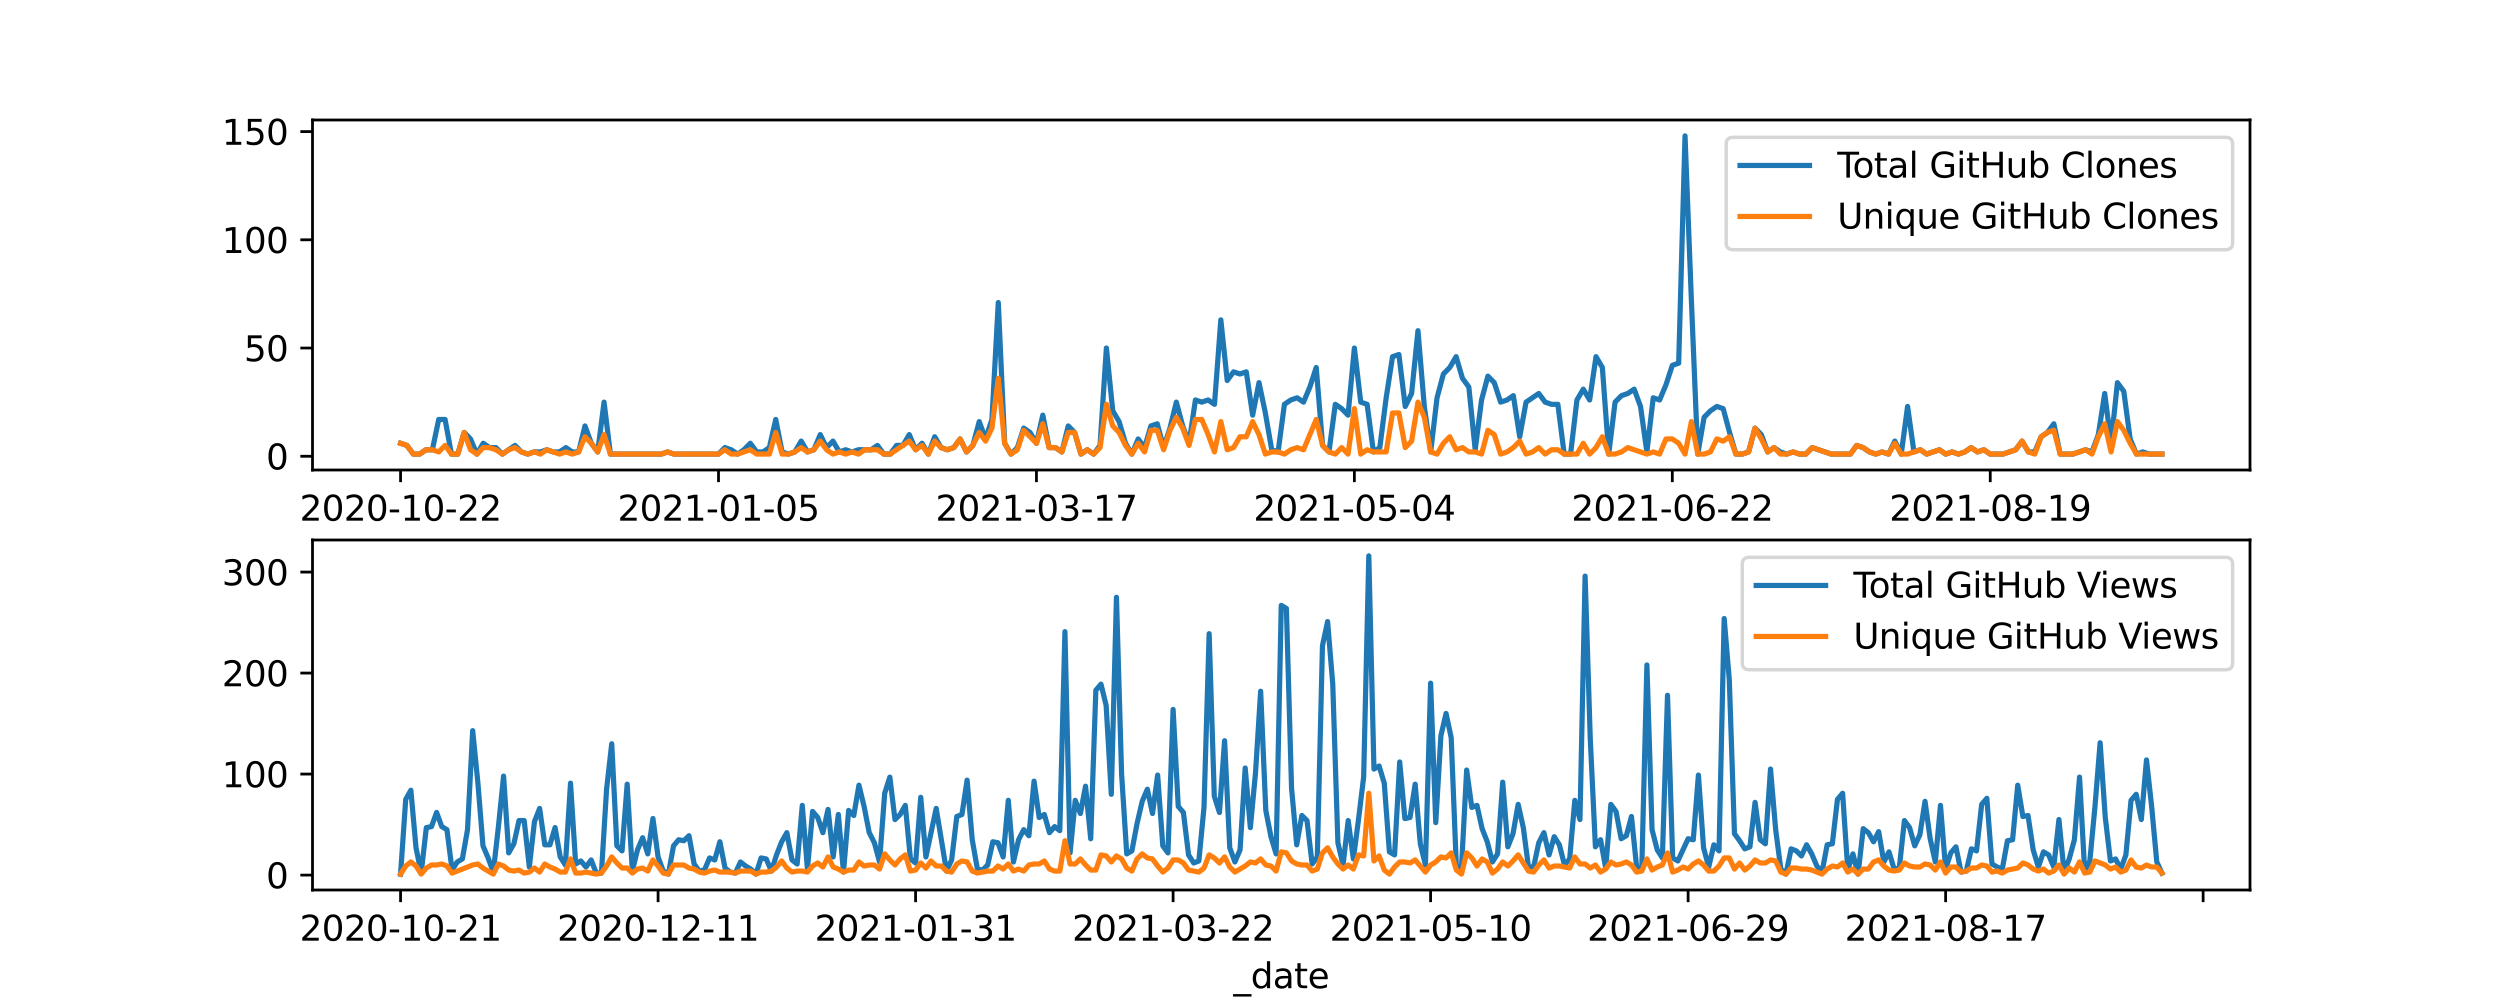 <?xml version="1.0" encoding="utf-8" standalone="no"?>
<!DOCTYPE svg PUBLIC "-//W3C//DTD SVG 1.1//EN"
  "http://www.w3.org/Graphics/SVG/1.1/DTD/svg11.dtd">
<svg height="288pt" version="1.1" viewBox="0 0 720 288" width="720pt" xmlns="http://www.w3.org/2000/svg" xmlns:xlink="http://www.w3.org/1999/xlink">
 <defs>
  <style type="text/css">*{stroke-linecap:butt;stroke-linejoin:round;}</style>
 </defs>
 <g id="figure_1">
  <g id="patch_1">
   <path d="M 0 288 
L 720 288 
L 720 0 
L 0 0 
z
" style="fill:#ffffff;"/>
  </g>
  <g id="axes_1">
   <g id="patch_2">
    <path d="M 90 135.36 
L 648 135.36 
L 648 34.56 
L 90 34.56 
z
" style="fill:#ffffff;"/>
   </g>
   <g id="matplotlib.axis_1">
    <g id="xtick_1">
     <g id="line2d_1">
      <defs>
       <path d="M 0 0 
L 0 3.5 
" id="m75fca259f1" style="stroke:#000000;stroke-width:0.8;"/>
      </defs>
      <g>
       <use style="stroke:#000000;stroke-width:0.8;" x="115.364" xlink:href="#m75fca259f1" y="135.36"/>
      </g>
     </g>
     <g id="text_1">
      <!-- 2020-10-22 -->
      <g transform="translate(86.306 149.958)scale(0.1 -0.1)">
       <defs>
        <path d="M 1228 531 
L 3431 531 
L 3431 0 
L 469 0 
L 469 531 
Q 828 903 1448 1529 
Q 2069 2156 2228 2338 
Q 2531 2678 2651 2914 
Q 2772 3150 2772 3378 
Q 2772 3750 2511 3984 
Q 2250 4219 1831 4219 
Q 1534 4219 1204 4116 
Q 875 4013 500 3803 
L 500 4441 
Q 881 4594 1212 4672 
Q 1544 4750 1819 4750 
Q 2544 4750 2975 4387 
Q 3406 4025 3406 3419 
Q 3406 3131 3298 2873 
Q 3191 2616 2906 2266 
Q 2828 2175 2409 1742 
Q 1991 1309 1228 531 
z
" id="DejaVuSans-32" transform="scale(0.016)"/>
        <path d="M 2034 4250 
Q 1547 4250 1301 3770 
Q 1056 3291 1056 2328 
Q 1056 1369 1301 889 
Q 1547 409 2034 409 
Q 2525 409 2770 889 
Q 3016 1369 3016 2328 
Q 3016 3291 2770 3770 
Q 2525 4250 2034 4250 
z
M 2034 4750 
Q 2819 4750 3233 4129 
Q 3647 3509 3647 2328 
Q 3647 1150 3233 529 
Q 2819 -91 2034 -91 
Q 1250 -91 836 529 
Q 422 1150 422 2328 
Q 422 3509 836 4129 
Q 1250 4750 2034 4750 
z
" id="DejaVuSans-30" transform="scale(0.016)"/>
        <path d="M 313 2009 
L 1997 2009 
L 1997 1497 
L 313 1497 
L 313 2009 
z
" id="DejaVuSans-2d" transform="scale(0.016)"/>
        <path d="M 794 531 
L 1825 531 
L 1825 4091 
L 703 3866 
L 703 4441 
L 1819 4666 
L 2450 4666 
L 2450 531 
L 3481 531 
L 3481 0 
L 794 0 
L 794 531 
z
" id="DejaVuSans-31" transform="scale(0.016)"/>
       </defs>
       <use xlink:href="#DejaVuSans-32"/>
       <use x="63.623" xlink:href="#DejaVuSans-30"/>
       <use x="127.246" xlink:href="#DejaVuSans-32"/>
       <use x="190.869" xlink:href="#DejaVuSans-30"/>
       <use x="254.492" xlink:href="#DejaVuSans-2d"/>
       <use x="290.576" xlink:href="#DejaVuSans-31"/>
       <use x="354.199" xlink:href="#DejaVuSans-30"/>
       <use x="417.822" xlink:href="#DejaVuSans-2d"/>
       <use x="453.906" xlink:href="#DejaVuSans-32"/>
       <use x="517.529" xlink:href="#DejaVuSans-32"/>
      </g>
     </g>
    </g>
    <g id="xtick_2">
     <g id="line2d_2">
      <g>
       <use style="stroke:#000000;stroke-width:0.8;" x="206.929" xlink:href="#m75fca259f1" y="135.36"/>
      </g>
     </g>
     <g id="text_2">
      <!-- 2021-01-05 -->
      <g transform="translate(177.871 149.958)scale(0.1 -0.1)">
       <defs>
        <path d="M 691 4666 
L 3169 4666 
L 3169 4134 
L 1269 4134 
L 1269 2991 
Q 1406 3038 1543 3061 
Q 1681 3084 1819 3084 
Q 2600 3084 3056 2656 
Q 3513 2228 3513 1497 
Q 3513 744 3044 326 
Q 2575 -91 1722 -91 
Q 1428 -91 1123 -41 
Q 819 9 494 109 
L 494 744 
Q 775 591 1075 516 
Q 1375 441 1709 441 
Q 2250 441 2565 725 
Q 2881 1009 2881 1497 
Q 2881 1984 2565 2268 
Q 2250 2553 1709 2553 
Q 1456 2553 1204 2497 
Q 953 2441 691 2322 
L 691 4666 
z
" id="DejaVuSans-35" transform="scale(0.016)"/>
       </defs>
       <use xlink:href="#DejaVuSans-32"/>
       <use x="63.623" xlink:href="#DejaVuSans-30"/>
       <use x="127.246" xlink:href="#DejaVuSans-32"/>
       <use x="190.869" xlink:href="#DejaVuSans-31"/>
       <use x="254.492" xlink:href="#DejaVuSans-2d"/>
       <use x="290.576" xlink:href="#DejaVuSans-30"/>
       <use x="354.199" xlink:href="#DejaVuSans-31"/>
       <use x="417.822" xlink:href="#DejaVuSans-2d"/>
       <use x="453.906" xlink:href="#DejaVuSans-30"/>
       <use x="517.529" xlink:href="#DejaVuSans-35"/>
      </g>
     </g>
    </g>
    <g id="xtick_3">
     <g id="line2d_3">
      <g>
       <use style="stroke:#000000;stroke-width:0.8;" x="298.495" xlink:href="#m75fca259f1" y="135.36"/>
      </g>
     </g>
     <g id="text_3">
      <!-- 2021-03-17 -->
      <g transform="translate(269.437 149.958)scale(0.1 -0.1)">
       <defs>
        <path d="M 2597 2516 
Q 3050 2419 3304 2112 
Q 3559 1806 3559 1356 
Q 3559 666 3084 287 
Q 2609 -91 1734 -91 
Q 1441 -91 1130 -33 
Q 819 25 488 141 
L 488 750 
Q 750 597 1062 519 
Q 1375 441 1716 441 
Q 2309 441 2620 675 
Q 2931 909 2931 1356 
Q 2931 1769 2642 2001 
Q 2353 2234 1838 2234 
L 1294 2234 
L 1294 2753 
L 1863 2753 
Q 2328 2753 2575 2939 
Q 2822 3125 2822 3475 
Q 2822 3834 2567 4026 
Q 2313 4219 1838 4219 
Q 1578 4219 1281 4162 
Q 984 4106 628 3988 
L 628 4550 
Q 988 4650 1302 4700 
Q 1616 4750 1894 4750 
Q 2613 4750 3031 4423 
Q 3450 4097 3450 3541 
Q 3450 3153 3228 2886 
Q 3006 2619 2597 2516 
z
" id="DejaVuSans-33" transform="scale(0.016)"/>
        <path d="M 525 4666 
L 3525 4666 
L 3525 4397 
L 1831 0 
L 1172 0 
L 2766 4134 
L 525 4134 
L 525 4666 
z
" id="DejaVuSans-37" transform="scale(0.016)"/>
       </defs>
       <use xlink:href="#DejaVuSans-32"/>
       <use x="63.623" xlink:href="#DejaVuSans-30"/>
       <use x="127.246" xlink:href="#DejaVuSans-32"/>
       <use x="190.869" xlink:href="#DejaVuSans-31"/>
       <use x="254.492" xlink:href="#DejaVuSans-2d"/>
       <use x="290.576" xlink:href="#DejaVuSans-30"/>
       <use x="354.199" xlink:href="#DejaVuSans-33"/>
       <use x="417.822" xlink:href="#DejaVuSans-2d"/>
       <use x="453.906" xlink:href="#DejaVuSans-31"/>
       <use x="517.529" xlink:href="#DejaVuSans-37"/>
      </g>
     </g>
    </g>
    <g id="xtick_4">
     <g id="line2d_4">
      <g>
       <use style="stroke:#000000;stroke-width:0.8;" x="390.06" xlink:href="#m75fca259f1" y="135.36"/>
      </g>
     </g>
     <g id="text_4">
      <!-- 2021-05-04 -->
      <g transform="translate(361.002 149.958)scale(0.1 -0.1)">
       <defs>
        <path d="M 2419 4116 
L 825 1625 
L 2419 1625 
L 2419 4116 
z
M 2253 4666 
L 3047 4666 
L 3047 1625 
L 3713 1625 
L 3713 1100 
L 3047 1100 
L 3047 0 
L 2419 0 
L 2419 1100 
L 313 1100 
L 313 1709 
L 2253 4666 
z
" id="DejaVuSans-34" transform="scale(0.016)"/>
       </defs>
       <use xlink:href="#DejaVuSans-32"/>
       <use x="63.623" xlink:href="#DejaVuSans-30"/>
       <use x="127.246" xlink:href="#DejaVuSans-32"/>
       <use x="190.869" xlink:href="#DejaVuSans-31"/>
       <use x="254.492" xlink:href="#DejaVuSans-2d"/>
       <use x="290.576" xlink:href="#DejaVuSans-30"/>
       <use x="354.199" xlink:href="#DejaVuSans-35"/>
       <use x="417.822" xlink:href="#DejaVuSans-2d"/>
       <use x="453.906" xlink:href="#DejaVuSans-30"/>
       <use x="517.529" xlink:href="#DejaVuSans-34"/>
      </g>
     </g>
    </g>
    <g id="xtick_5">
     <g id="line2d_5">
      <g>
       <use style="stroke:#000000;stroke-width:0.8;" x="481.626" xlink:href="#m75fca259f1" y="135.36"/>
      </g>
     </g>
     <g id="text_5">
      <!-- 2021-06-22 -->
      <g transform="translate(452.568 149.958)scale(0.1 -0.1)">
       <defs>
        <path d="M 2113 2584 
Q 1688 2584 1439 2293 
Q 1191 2003 1191 1497 
Q 1191 994 1439 701 
Q 1688 409 2113 409 
Q 2538 409 2786 701 
Q 3034 994 3034 1497 
Q 3034 2003 2786 2293 
Q 2538 2584 2113 2584 
z
M 3366 4563 
L 3366 3988 
Q 3128 4100 2886 4159 
Q 2644 4219 2406 4219 
Q 1781 4219 1451 3797 
Q 1122 3375 1075 2522 
Q 1259 2794 1537 2939 
Q 1816 3084 2150 3084 
Q 2853 3084 3261 2657 
Q 3669 2231 3669 1497 
Q 3669 778 3244 343 
Q 2819 -91 2113 -91 
Q 1303 -91 875 529 
Q 447 1150 447 2328 
Q 447 3434 972 4092 
Q 1497 4750 2381 4750 
Q 2619 4750 2861 4703 
Q 3103 4656 3366 4563 
z
" id="DejaVuSans-36" transform="scale(0.016)"/>
       </defs>
       <use xlink:href="#DejaVuSans-32"/>
       <use x="63.623" xlink:href="#DejaVuSans-30"/>
       <use x="127.246" xlink:href="#DejaVuSans-32"/>
       <use x="190.869" xlink:href="#DejaVuSans-31"/>
       <use x="254.492" xlink:href="#DejaVuSans-2d"/>
       <use x="290.576" xlink:href="#DejaVuSans-30"/>
       <use x="354.199" xlink:href="#DejaVuSans-36"/>
       <use x="417.822" xlink:href="#DejaVuSans-2d"/>
       <use x="453.906" xlink:href="#DejaVuSans-32"/>
       <use x="517.529" xlink:href="#DejaVuSans-32"/>
      </g>
     </g>
    </g>
    <g id="xtick_6">
     <g id="line2d_6">
      <g>
       <use style="stroke:#000000;stroke-width:0.8;" x="573.191" xlink:href="#m75fca259f1" y="135.36"/>
      </g>
     </g>
     <g id="text_6">
      <!-- 2021-08-19 -->
      <g transform="translate(544.133 149.958)scale(0.1 -0.1)">
       <defs>
        <path d="M 2034 2216 
Q 1584 2216 1326 1975 
Q 1069 1734 1069 1313 
Q 1069 891 1326 650 
Q 1584 409 2034 409 
Q 2484 409 2743 651 
Q 3003 894 3003 1313 
Q 3003 1734 2745 1975 
Q 2488 2216 2034 2216 
z
M 1403 2484 
Q 997 2584 770 2862 
Q 544 3141 544 3541 
Q 544 4100 942 4425 
Q 1341 4750 2034 4750 
Q 2731 4750 3128 4425 
Q 3525 4100 3525 3541 
Q 3525 3141 3298 2862 
Q 3072 2584 2669 2484 
Q 3125 2378 3379 2068 
Q 3634 1759 3634 1313 
Q 3634 634 3220 271 
Q 2806 -91 2034 -91 
Q 1263 -91 848 271 
Q 434 634 434 1313 
Q 434 1759 690 2068 
Q 947 2378 1403 2484 
z
M 1172 3481 
Q 1172 3119 1398 2916 
Q 1625 2713 2034 2713 
Q 2441 2713 2670 2916 
Q 2900 3119 2900 3481 
Q 2900 3844 2670 4047 
Q 2441 4250 2034 4250 
Q 1625 4250 1398 4047 
Q 1172 3844 1172 3481 
z
" id="DejaVuSans-38" transform="scale(0.016)"/>
        <path d="M 703 97 
L 703 672 
Q 941 559 1184 500 
Q 1428 441 1663 441 
Q 2288 441 2617 861 
Q 2947 1281 2994 2138 
Q 2813 1869 2534 1725 
Q 2256 1581 1919 1581 
Q 1219 1581 811 2004 
Q 403 2428 403 3163 
Q 403 3881 828 4315 
Q 1253 4750 1959 4750 
Q 2769 4750 3195 4129 
Q 3622 3509 3622 2328 
Q 3622 1225 3098 567 
Q 2575 -91 1691 -91 
Q 1453 -91 1209 -44 
Q 966 3 703 97 
z
M 1959 2075 
Q 2384 2075 2632 2365 
Q 2881 2656 2881 3163 
Q 2881 3666 2632 3958 
Q 2384 4250 1959 4250 
Q 1534 4250 1286 3958 
Q 1038 3666 1038 3163 
Q 1038 2656 1286 2365 
Q 1534 2075 1959 2075 
z
" id="DejaVuSans-39" transform="scale(0.016)"/>
       </defs>
       <use xlink:href="#DejaVuSans-32"/>
       <use x="63.623" xlink:href="#DejaVuSans-30"/>
       <use x="127.246" xlink:href="#DejaVuSans-32"/>
       <use x="190.869" xlink:href="#DejaVuSans-31"/>
       <use x="254.492" xlink:href="#DejaVuSans-2d"/>
       <use x="290.576" xlink:href="#DejaVuSans-30"/>
       <use x="354.199" xlink:href="#DejaVuSans-38"/>
       <use x="417.822" xlink:href="#DejaVuSans-2d"/>
       <use x="453.906" xlink:href="#DejaVuSans-31"/>
       <use x="517.529" xlink:href="#DejaVuSans-39"/>
      </g>
     </g>
    </g>
    <g id="text_7">
     <!-- _date -->
     <g transform="translate(355.225 163.637)scale(0.1 -0.1)">
      <defs>
       <path d="M 3263 -1063 
L 3263 -1509 
L -63 -1509 
L -63 -1063 
L 3263 -1063 
z
" id="DejaVuSans-5f" transform="scale(0.016)"/>
       <path d="M 2906 2969 
L 2906 4863 
L 3481 4863 
L 3481 0 
L 2906 0 
L 2906 525 
Q 2725 213 2448 61 
Q 2172 -91 1784 -91 
Q 1150 -91 751 415 
Q 353 922 353 1747 
Q 353 2572 751 3078 
Q 1150 3584 1784 3584 
Q 2172 3584 2448 3432 
Q 2725 3281 2906 2969 
z
M 947 1747 
Q 947 1113 1208 752 
Q 1469 391 1925 391 
Q 2381 391 2643 752 
Q 2906 1113 2906 1747 
Q 2906 2381 2643 2742 
Q 2381 3103 1925 3103 
Q 1469 3103 1208 2742 
Q 947 2381 947 1747 
z
" id="DejaVuSans-64" transform="scale(0.016)"/>
       <path d="M 2194 1759 
Q 1497 1759 1228 1600 
Q 959 1441 959 1056 
Q 959 750 1161 570 
Q 1363 391 1709 391 
Q 2188 391 2477 730 
Q 2766 1069 2766 1631 
L 2766 1759 
L 2194 1759 
z
M 3341 1997 
L 3341 0 
L 2766 0 
L 2766 531 
Q 2569 213 2275 61 
Q 1981 -91 1556 -91 
Q 1019 -91 701 211 
Q 384 513 384 1019 
Q 384 1609 779 1909 
Q 1175 2209 1959 2209 
L 2766 2209 
L 2766 2266 
Q 2766 2663 2505 2880 
Q 2244 3097 1772 3097 
Q 1472 3097 1187 3025 
Q 903 2953 641 2809 
L 641 3341 
Q 956 3463 1253 3523 
Q 1550 3584 1831 3584 
Q 2591 3584 2966 3190 
Q 3341 2797 3341 1997 
z
" id="DejaVuSans-61" transform="scale(0.016)"/>
       <path d="M 1172 4494 
L 1172 3500 
L 2356 3500 
L 2356 3053 
L 1172 3053 
L 1172 1153 
Q 1172 725 1289 603 
Q 1406 481 1766 481 
L 2356 481 
L 2356 0 
L 1766 0 
Q 1100 0 847 248 
Q 594 497 594 1153 
L 594 3053 
L 172 3053 
L 172 3500 
L 594 3500 
L 594 4494 
L 1172 4494 
z
" id="DejaVuSans-74" transform="scale(0.016)"/>
       <path d="M 3597 1894 
L 3597 1613 
L 953 1613 
Q 991 1019 1311 708 
Q 1631 397 2203 397 
Q 2534 397 2845 478 
Q 3156 559 3463 722 
L 3463 178 
Q 3153 47 2828 -22 
Q 2503 -91 2169 -91 
Q 1331 -91 842 396 
Q 353 884 353 1716 
Q 353 2575 817 3079 
Q 1281 3584 2069 3584 
Q 2775 3584 3186 3129 
Q 3597 2675 3597 1894 
z
M 3022 2063 
Q 3016 2534 2758 2815 
Q 2500 3097 2075 3097 
Q 1594 3097 1305 2825 
Q 1016 2553 972 2059 
L 3022 2063 
z
" id="DejaVuSans-65" transform="scale(0.016)"/>
      </defs>
      <use xlink:href="#DejaVuSans-5f"/>
      <use x="50" xlink:href="#DejaVuSans-64"/>
      <use x="113.477" xlink:href="#DejaVuSans-61"/>
      <use x="174.756" xlink:href="#DejaVuSans-74"/>
      <use x="213.965" xlink:href="#DejaVuSans-65"/>
     </g>
    </g>
   </g>
   <g id="matplotlib.axis_2">
    <g id="ytick_1">
     <g id="line2d_7">
      <defs>
       <path d="M 0 0 
L -3.5 0 
" id="mcde002075a" style="stroke:#000000;stroke-width:0.8;"/>
      </defs>
      <g>
       <use style="stroke:#000000;stroke-width:0.8;" x="90" xlink:href="#mcde002075a" y="131.402"/>
      </g>
     </g>
     <g id="text_8">
      <!-- 0 -->
      <g transform="translate(76.638 135.201)scale(0.1 -0.1)">
       <use xlink:href="#DejaVuSans-30"/>
      </g>
     </g>
    </g>
    <g id="ytick_2">
     <g id="line2d_8">
      <g>
       <use style="stroke:#000000;stroke-width:0.8;" x="90" xlink:href="#mcde002075a" y="100.233"/>
      </g>
     </g>
     <g id="text_9">
      <!-- 50 -->
      <g transform="translate(70.275 104.032)scale(0.1 -0.1)">
       <use xlink:href="#DejaVuSans-35"/>
       <use x="63.623" xlink:href="#DejaVuSans-30"/>
      </g>
     </g>
    </g>
    <g id="ytick_3">
     <g id="line2d_9">
      <g>
       <use style="stroke:#000000;stroke-width:0.8;" x="90" xlink:href="#mcde002075a" y="69.064"/>
      </g>
     </g>
     <g id="text_10">
      <!-- 100 -->
      <g transform="translate(63.913 72.863)scale(0.1 -0.1)">
       <use xlink:href="#DejaVuSans-31"/>
       <use x="63.623" xlink:href="#DejaVuSans-30"/>
       <use x="127.246" xlink:href="#DejaVuSans-30"/>
      </g>
     </g>
    </g>
    <g id="ytick_4">
     <g id="line2d_10">
      <g>
       <use style="stroke:#000000;stroke-width:0.8;" x="90" xlink:href="#mcde002075a" y="37.895"/>
      </g>
     </g>
     <g id="text_11">
      <!-- 150 -->
      <g transform="translate(63.913 41.694)scale(0.1 -0.1)">
       <use xlink:href="#DejaVuSans-31"/>
       <use x="63.623" xlink:href="#DejaVuSans-35"/>
       <use x="127.246" xlink:href="#DejaVuSans-30"/>
      </g>
     </g>
    </g>
   </g>
   <g id="line2d_11">
    <path clip-path="url(#pa071c0d40f)" d="M 115.364 127.661 
L 117.195 128.285 
L 119.026 130.778 
L 120.858 130.778 
L 122.689 129.531 
L 124.52 129.531 
L 126.351 120.804 
L 128.183 120.804 
L 130.014 130.778 
L 131.845 130.778 
L 133.677 124.544 
L 135.508 126.415 
L 137.339 130.778 
L 139.171 127.661 
L 141.002 128.908 
L 142.833 128.908 
L 144.665 130.778 
L 148.327 128.285 
L 150.159 130.155 
L 151.99 130.778 
L 153.821 130.155 
L 155.652 130.155 
L 157.484 129.531 
L 159.315 130.155 
L 161.146 130.155 
L 162.978 128.908 
L 164.809 130.155 
L 166.64 130.155 
L 168.472 122.674 
L 170.303 127.661 
L 172.134 130.155 
L 173.966 115.817 
L 175.797 130.778 
L 190.447 130.778 
L 192.279 130.155 
L 194.11 130.778 
L 206.929 130.778 
L 208.76 128.908 
L 210.592 129.531 
L 212.423 130.778 
L 214.254 129.531 
L 216.086 127.661 
L 217.917 130.155 
L 219.748 130.155 
L 221.58 128.908 
L 223.411 120.804 
L 225.242 130.155 
L 227.074 130.778 
L 228.905 130.155 
L 230.736 127.038 
L 232.567 130.155 
L 234.399 129.531 
L 236.23 125.168 
L 238.061 128.908 
L 239.893 127.038 
L 241.724 130.155 
L 243.555 129.531 
L 245.387 130.155 
L 247.218 129.531 
L 250.881 129.531 
L 252.712 128.285 
L 254.543 130.778 
L 256.374 130.778 
L 258.206 128.285 
L 260.037 128.285 
L 261.868 125.168 
L 263.7 129.531 
L 265.531 127.661 
L 267.362 130.778 
L 269.194 125.791 
L 271.025 128.908 
L 272.856 129.531 
L 274.688 128.908 
L 276.519 126.415 
L 278.35 130.155 
L 280.181 128.285 
L 282.013 121.428 
L 283.844 126.415 
L 285.675 120.804 
L 287.507 87.142 
L 289.338 127.661 
L 291.169 130.778 
L 293.001 128.908 
L 294.832 123.298 
L 296.663 124.544 
L 298.495 127.661 
L 300.326 119.557 
L 302.157 128.908 
L 303.989 128.908 
L 305.82 130.155 
L 307.651 122.674 
L 309.482 124.544 
L 311.314 130.778 
L 313.145 129.531 
L 314.976 130.778 
L 316.808 128.285 
L 318.639 100.233 
L 320.47 118.311 
L 322.302 121.428 
L 324.133 127.661 
L 325.964 130.778 
L 327.796 126.415 
L 329.627 128.908 
L 331.458 122.674 
L 333.289 122.051 
L 335.121 128.908 
L 336.952 123.298 
L 338.783 115.817 
L 340.615 122.674 
L 342.446 127.661 
L 344.277 115.194 
L 346.109 115.817 
L 347.94 115.194 
L 349.771 116.441 
L 351.603 92.129 
L 353.434 109.583 
L 355.265 107.09 
L 357.096 107.713 
L 358.928 107.09 
L 360.759 119.557 
L 362.59 110.207 
L 364.422 118.934 
L 366.253 129.531 
L 368.084 130.155 
L 369.916 116.441 
L 371.747 115.194 
L 373.578 114.57 
L 375.41 115.817 
L 377.241 111.454 
L 379.072 105.843 
L 380.904 128.285 
L 382.735 130.155 
L 384.566 116.441 
L 386.397 117.687 
L 388.229 119.557 
L 390.06 100.233 
L 391.891 115.817 
L 393.723 116.441 
L 395.554 130.155 
L 397.385 128.908 
L 399.217 114.57 
L 401.048 102.726 
L 402.879 102.103 
L 404.711 117.064 
L 406.542 113.324 
L 408.373 95.246 
L 410.204 117.064 
L 412.036 130.155 
L 413.867 114.57 
L 415.698 107.713 
L 417.53 105.843 
L 419.361 102.726 
L 421.192 108.96 
L 423.024 111.454 
L 424.855 129.531 
L 426.686 115.194 
L 428.518 108.337 
L 430.349 110.207 
L 432.18 115.817 
L 434.011 115.194 
L 435.843 113.947 
L 437.674 125.791 
L 439.505 115.817 
L 443.168 113.324 
L 444.999 115.817 
L 446.831 116.441 
L 448.662 116.441 
L 450.493 130.778 
L 452.325 130.778 
L 454.156 115.194 
L 455.987 112.077 
L 457.819 115.194 
L 459.65 102.726 
L 461.481 105.843 
L 463.312 130.778 
L 465.144 115.817 
L 466.975 113.947 
L 468.806 113.324 
L 470.638 112.077 
L 472.469 117.064 
L 474.3 130.155 
L 476.132 114.57 
L 477.963 115.194 
L 479.794 110.83 
L 481.626 105.22 
L 483.457 104.596 
L 485.288 39.142 
L 487.119 86.518 
L 488.951 130.778 
L 490.782 120.181 
L 492.613 118.311 
L 494.445 117.064 
L 496.276 117.687 
L 498.107 124.544 
L 499.939 130.778 
L 501.77 130.778 
L 503.601 130.155 
L 505.433 123.298 
L 507.264 125.168 
L 509.095 130.155 
L 510.926 128.908 
L 512.758 130.155 
L 514.589 130.778 
L 516.42 130.155 
L 518.252 130.778 
L 520.083 130.778 
L 521.914 128.908 
L 527.408 130.778 
L 532.902 130.778 
L 534.734 128.285 
L 536.565 128.908 
L 538.396 130.155 
L 540.227 130.778 
L 542.059 130.155 
L 543.89 130.778 
L 545.721 127.038 
L 547.553 130.778 
L 549.384 117.064 
L 551.215 130.155 
L 553.047 129.531 
L 554.878 130.778 
L 558.541 129.531 
L 560.372 130.778 
L 562.203 130.155 
L 564.034 130.778 
L 565.866 130.155 
L 567.697 128.908 
L 569.528 130.155 
L 571.36 129.531 
L 573.191 130.778 
L 576.854 130.778 
L 580.516 129.531 
L 582.348 127.038 
L 584.179 130.155 
L 586.01 130.155 
L 587.841 125.791 
L 589.673 124.544 
L 591.504 122.051 
L 593.335 130.778 
L 596.998 130.778 
L 600.661 129.531 
L 602.492 130.155 
L 604.323 125.168 
L 606.155 113.324 
L 607.986 127.661 
L 609.817 110.207 
L 611.649 112.7 
L 613.48 126.415 
L 615.311 130.778 
L 617.142 130.155 
L 618.974 130.778 
L 622.636 130.778 
L 622.636 130.778 
" style="fill:none;stroke:#1f77b4;stroke-linecap:square;stroke-width:1.5;"/>
   </g>
   <g id="line2d_12">
    <path clip-path="url(#pa071c0d40f)" d="M 115.364 127.661 
L 117.195 128.285 
L 119.026 130.778 
L 120.858 130.778 
L 122.689 129.531 
L 124.52 129.531 
L 126.351 130.155 
L 128.183 128.285 
L 130.014 130.778 
L 131.845 130.778 
L 133.677 124.544 
L 135.508 129.531 
L 137.339 130.778 
L 139.171 128.908 
L 141.002 128.908 
L 142.833 129.531 
L 144.665 130.778 
L 146.496 129.531 
L 148.327 128.908 
L 150.159 130.155 
L 151.99 130.778 
L 153.821 130.155 
L 155.652 130.778 
L 157.484 129.531 
L 161.146 130.778 
L 162.978 130.155 
L 164.809 130.778 
L 166.64 130.155 
L 168.472 125.791 
L 170.303 127.661 
L 172.134 130.155 
L 173.966 125.168 
L 175.797 130.778 
L 190.447 130.778 
L 192.279 130.155 
L 194.11 130.778 
L 206.929 130.778 
L 208.76 129.531 
L 210.592 130.778 
L 212.423 130.778 
L 216.086 129.531 
L 217.917 130.778 
L 221.58 130.778 
L 223.411 124.544 
L 225.242 130.778 
L 227.074 130.778 
L 228.905 130.155 
L 230.736 128.908 
L 232.567 130.155 
L 234.399 129.531 
L 236.23 127.038 
L 238.061 129.531 
L 239.893 130.778 
L 241.724 130.155 
L 243.555 130.778 
L 245.387 130.155 
L 247.218 130.778 
L 249.049 129.531 
L 252.712 129.531 
L 254.543 130.778 
L 256.374 130.778 
L 261.868 127.038 
L 263.7 129.531 
L 265.531 128.285 
L 267.362 130.778 
L 269.194 127.038 
L 271.025 128.908 
L 272.856 129.531 
L 274.688 128.908 
L 276.519 126.415 
L 278.35 130.155 
L 280.181 128.285 
L 282.013 124.544 
L 283.844 127.038 
L 285.675 123.298 
L 287.507 108.96 
L 289.338 127.661 
L 291.169 130.778 
L 293.001 129.531 
L 294.832 123.921 
L 298.495 127.661 
L 300.326 122.051 
L 302.157 128.908 
L 303.989 128.908 
L 305.82 130.155 
L 307.651 124.544 
L 309.482 124.544 
L 311.314 130.778 
L 313.145 129.531 
L 314.976 130.778 
L 316.808 128.908 
L 318.639 116.441 
L 320.47 122.674 
L 322.302 124.544 
L 324.133 128.285 
L 325.964 130.778 
L 327.796 127.661 
L 329.627 130.155 
L 331.458 123.921 
L 333.289 123.921 
L 335.121 129.531 
L 336.952 123.921 
L 338.783 120.181 
L 340.615 123.298 
L 342.446 128.285 
L 344.277 120.804 
L 346.109 120.804 
L 347.94 125.168 
L 349.771 130.155 
L 351.603 121.428 
L 353.434 129.531 
L 355.265 128.908 
L 357.096 125.791 
L 358.928 125.791 
L 360.759 121.428 
L 362.59 125.168 
L 364.422 130.778 
L 366.253 130.155 
L 368.084 130.155 
L 369.916 130.778 
L 371.747 129.531 
L 373.578 128.908 
L 375.41 129.531 
L 379.072 120.804 
L 380.904 128.285 
L 382.735 130.155 
L 384.566 130.778 
L 386.397 128.908 
L 388.229 130.778 
L 390.06 117.687 
L 391.891 130.778 
L 393.723 129.531 
L 395.554 130.155 
L 399.217 130.155 
L 401.048 118.934 
L 402.879 118.934 
L 404.711 128.908 
L 406.542 127.038 
L 408.373 115.817 
L 410.204 120.181 
L 412.036 130.155 
L 413.867 130.778 
L 415.698 127.661 
L 417.53 125.791 
L 419.361 129.531 
L 421.192 128.908 
L 423.024 130.155 
L 424.855 130.155 
L 426.686 130.778 
L 428.518 123.921 
L 430.349 125.168 
L 432.18 130.778 
L 434.011 130.155 
L 435.843 128.908 
L 437.674 127.038 
L 439.505 130.778 
L 441.337 130.155 
L 443.168 128.908 
L 444.999 130.778 
L 446.831 129.531 
L 448.662 129.531 
L 450.493 130.778 
L 454.156 130.778 
L 455.987 127.661 
L 457.819 130.778 
L 459.65 128.908 
L 461.481 125.791 
L 463.312 130.778 
L 465.144 130.778 
L 466.975 130.155 
L 468.806 128.908 
L 474.3 130.778 
L 476.132 130.155 
L 477.963 130.778 
L 479.794 126.415 
L 481.626 126.415 
L 483.457 127.661 
L 485.288 130.778 
L 487.119 121.428 
L 488.951 130.778 
L 490.782 130.778 
L 492.613 130.155 
L 494.445 126.415 
L 496.276 127.038 
L 498.107 125.791 
L 499.939 130.778 
L 501.77 130.778 
L 503.601 130.155 
L 505.433 123.298 
L 507.264 126.415 
L 509.095 130.155 
L 510.926 128.908 
L 512.758 130.778 
L 514.589 130.778 
L 516.42 130.155 
L 518.252 130.778 
L 520.083 130.778 
L 521.914 128.908 
L 527.408 130.778 
L 532.902 130.778 
L 534.734 128.285 
L 536.565 128.908 
L 538.396 130.155 
L 540.227 130.778 
L 542.059 130.155 
L 543.89 130.778 
L 545.721 127.661 
L 547.553 130.778 
L 549.384 130.778 
L 553.047 129.531 
L 554.878 130.778 
L 558.541 129.531 
L 560.372 130.778 
L 562.203 130.155 
L 564.034 130.778 
L 565.866 130.155 
L 567.697 128.908 
L 569.528 130.155 
L 571.36 129.531 
L 573.191 130.778 
L 576.854 130.778 
L 580.516 129.531 
L 582.348 127.038 
L 584.179 130.155 
L 586.01 130.778 
L 587.841 125.791 
L 589.673 124.544 
L 591.504 123.921 
L 593.335 130.778 
L 596.998 130.778 
L 600.661 129.531 
L 602.492 130.778 
L 604.323 125.791 
L 606.155 122.051 
L 607.986 130.155 
L 609.817 121.428 
L 611.649 123.921 
L 613.48 127.661 
L 615.311 130.778 
L 622.636 130.778 
L 622.636 130.778 
" style="fill:none;stroke:#ff7f0e;stroke-linecap:square;stroke-width:1.5;"/>
   </g>
   <g id="patch_3">
    <path d="M 90 135.36 
L 90 34.56 
" style="fill:none;stroke:#000000;stroke-linecap:square;stroke-linejoin:miter;stroke-width:0.8;"/>
   </g>
   <g id="patch_4">
    <path d="M 648 135.36 
L 648 34.56 
" style="fill:none;stroke:#000000;stroke-linecap:square;stroke-linejoin:miter;stroke-width:0.8;"/>
   </g>
   <g id="patch_5">
    <path d="M 90 135.36 
L 648 135.36 
" style="fill:none;stroke:#000000;stroke-linecap:square;stroke-linejoin:miter;stroke-width:0.8;"/>
   </g>
   <g id="patch_6">
    <path d="M 90 34.56 
L 648 34.56 
" style="fill:none;stroke:#000000;stroke-linecap:square;stroke-linejoin:miter;stroke-width:0.8;"/>
   </g>
   <g id="legend_1">
    <g id="patch_7">
     <path d="M 499.137 71.916 
L 641 71.916 
Q 643 71.916 643 69.916 
L 643 41.56 
Q 643 39.56 641 39.56 
L 499.137 39.56 
Q 497.137 39.56 497.137 41.56 
L 497.137 69.916 
Q 497.137 71.916 499.137 71.916 
z
" style="fill:#ffffff;opacity:0.8;stroke:#cccccc;stroke-linejoin:miter;"/>
    </g>
    <g id="line2d_13">
     <path d="M 501.137 47.658 
L 521.138 47.658 
" style="fill:none;stroke:#1f77b4;stroke-linecap:square;stroke-width:1.5;"/>
    </g>
    <g id="line2d_14"/>
    <g id="text_12">
     <!-- Total GitHub Clones -->
     <g transform="translate(529.138 51.158)scale(0.1 -0.1)">
      <defs>
       <path d="M -19 4666 
L 3928 4666 
L 3928 4134 
L 2272 4134 
L 2272 0 
L 1638 0 
L 1638 4134 
L -19 4134 
L -19 4666 
z
" id="DejaVuSans-54" transform="scale(0.016)"/>
       <path d="M 1959 3097 
Q 1497 3097 1228 2736 
Q 959 2375 959 1747 
Q 959 1119 1226 758 
Q 1494 397 1959 397 
Q 2419 397 2687 759 
Q 2956 1122 2956 1747 
Q 2956 2369 2687 2733 
Q 2419 3097 1959 3097 
z
M 1959 3584 
Q 2709 3584 3137 3096 
Q 3566 2609 3566 1747 
Q 3566 888 3137 398 
Q 2709 -91 1959 -91 
Q 1206 -91 779 398 
Q 353 888 353 1747 
Q 353 2609 779 3096 
Q 1206 3584 1959 3584 
z
" id="DejaVuSans-6f" transform="scale(0.016)"/>
       <path d="M 603 4863 
L 1178 4863 
L 1178 0 
L 603 0 
L 603 4863 
z
" id="DejaVuSans-6c" transform="scale(0.016)"/>
       <path id="DejaVuSans-20" transform="scale(0.016)"/>
       <path d="M 3809 666 
L 3809 1919 
L 2778 1919 
L 2778 2438 
L 4434 2438 
L 4434 434 
Q 4069 175 3628 42 
Q 3188 -91 2688 -91 
Q 1594 -91 976 548 
Q 359 1188 359 2328 
Q 359 3472 976 4111 
Q 1594 4750 2688 4750 
Q 3144 4750 3555 4637 
Q 3966 4525 4313 4306 
L 4313 3634 
Q 3963 3931 3569 4081 
Q 3175 4231 2741 4231 
Q 1884 4231 1454 3753 
Q 1025 3275 1025 2328 
Q 1025 1384 1454 906 
Q 1884 428 2741 428 
Q 3075 428 3337 486 
Q 3600 544 3809 666 
z
" id="DejaVuSans-47" transform="scale(0.016)"/>
       <path d="M 603 3500 
L 1178 3500 
L 1178 0 
L 603 0 
L 603 3500 
z
M 603 4863 
L 1178 4863 
L 1178 4134 
L 603 4134 
L 603 4863 
z
" id="DejaVuSans-69" transform="scale(0.016)"/>
       <path d="M 628 4666 
L 1259 4666 
L 1259 2753 
L 3553 2753 
L 3553 4666 
L 4184 4666 
L 4184 0 
L 3553 0 
L 3553 2222 
L 1259 2222 
L 1259 0 
L 628 0 
L 628 4666 
z
" id="DejaVuSans-48" transform="scale(0.016)"/>
       <path d="M 544 1381 
L 544 3500 
L 1119 3500 
L 1119 1403 
Q 1119 906 1312 657 
Q 1506 409 1894 409 
Q 2359 409 2629 706 
Q 2900 1003 2900 1516 
L 2900 3500 
L 3475 3500 
L 3475 0 
L 2900 0 
L 2900 538 
Q 2691 219 2414 64 
Q 2138 -91 1772 -91 
Q 1169 -91 856 284 
Q 544 659 544 1381 
z
M 1991 3584 
L 1991 3584 
z
" id="DejaVuSans-75" transform="scale(0.016)"/>
       <path d="M 3116 1747 
Q 3116 2381 2855 2742 
Q 2594 3103 2138 3103 
Q 1681 3103 1420 2742 
Q 1159 2381 1159 1747 
Q 1159 1113 1420 752 
Q 1681 391 2138 391 
Q 2594 391 2855 752 
Q 3116 1113 3116 1747 
z
M 1159 2969 
Q 1341 3281 1617 3432 
Q 1894 3584 2278 3584 
Q 2916 3584 3314 3078 
Q 3713 2572 3713 1747 
Q 3713 922 3314 415 
Q 2916 -91 2278 -91 
Q 1894 -91 1617 61 
Q 1341 213 1159 525 
L 1159 0 
L 581 0 
L 581 4863 
L 1159 4863 
L 1159 2969 
z
" id="DejaVuSans-62" transform="scale(0.016)"/>
       <path d="M 4122 4306 
L 4122 3641 
Q 3803 3938 3442 4084 
Q 3081 4231 2675 4231 
Q 1875 4231 1450 3742 
Q 1025 3253 1025 2328 
Q 1025 1406 1450 917 
Q 1875 428 2675 428 
Q 3081 428 3442 575 
Q 3803 722 4122 1019 
L 4122 359 
Q 3791 134 3420 21 
Q 3050 -91 2638 -91 
Q 1578 -91 968 557 
Q 359 1206 359 2328 
Q 359 3453 968 4101 
Q 1578 4750 2638 4750 
Q 3056 4750 3426 4639 
Q 3797 4528 4122 4306 
z
" id="DejaVuSans-43" transform="scale(0.016)"/>
       <path d="M 3513 2113 
L 3513 0 
L 2938 0 
L 2938 2094 
Q 2938 2591 2744 2837 
Q 2550 3084 2163 3084 
Q 1697 3084 1428 2787 
Q 1159 2491 1159 1978 
L 1159 0 
L 581 0 
L 581 3500 
L 1159 3500 
L 1159 2956 
Q 1366 3272 1645 3428 
Q 1925 3584 2291 3584 
Q 2894 3584 3203 3211 
Q 3513 2838 3513 2113 
z
" id="DejaVuSans-6e" transform="scale(0.016)"/>
       <path d="M 2834 3397 
L 2834 2853 
Q 2591 2978 2328 3040 
Q 2066 3103 1784 3103 
Q 1356 3103 1142 2972 
Q 928 2841 928 2578 
Q 928 2378 1081 2264 
Q 1234 2150 1697 2047 
L 1894 2003 
Q 2506 1872 2764 1633 
Q 3022 1394 3022 966 
Q 3022 478 2636 193 
Q 2250 -91 1575 -91 
Q 1294 -91 989 -36 
Q 684 19 347 128 
L 347 722 
Q 666 556 975 473 
Q 1284 391 1588 391 
Q 1994 391 2212 530 
Q 2431 669 2431 922 
Q 2431 1156 2273 1281 
Q 2116 1406 1581 1522 
L 1381 1569 
Q 847 1681 609 1914 
Q 372 2147 372 2553 
Q 372 3047 722 3315 
Q 1072 3584 1716 3584 
Q 2034 3584 2315 3537 
Q 2597 3491 2834 3397 
z
" id="DejaVuSans-73" transform="scale(0.016)"/>
      </defs>
      <use xlink:href="#DejaVuSans-54"/>
      <use x="44.084" xlink:href="#DejaVuSans-6f"/>
      <use x="105.266" xlink:href="#DejaVuSans-74"/>
      <use x="144.475" xlink:href="#DejaVuSans-61"/>
      <use x="205.754" xlink:href="#DejaVuSans-6c"/>
      <use x="233.537" xlink:href="#DejaVuSans-20"/>
      <use x="265.324" xlink:href="#DejaVuSans-47"/>
      <use x="342.814" xlink:href="#DejaVuSans-69"/>
      <use x="370.598" xlink:href="#DejaVuSans-74"/>
      <use x="409.807" xlink:href="#DejaVuSans-48"/>
      <use x="485.002" xlink:href="#DejaVuSans-75"/>
      <use x="548.381" xlink:href="#DejaVuSans-62"/>
      <use x="611.857" xlink:href="#DejaVuSans-20"/>
      <use x="643.645" xlink:href="#DejaVuSans-43"/>
      <use x="713.469" xlink:href="#DejaVuSans-6c"/>
      <use x="741.252" xlink:href="#DejaVuSans-6f"/>
      <use x="802.434" xlink:href="#DejaVuSans-6e"/>
      <use x="865.812" xlink:href="#DejaVuSans-65"/>
      <use x="927.336" xlink:href="#DejaVuSans-73"/>
     </g>
    </g>
    <g id="line2d_15">
     <path d="M 501.137 62.337 
L 521.138 62.337 
" style="fill:none;stroke:#ff7f0e;stroke-linecap:square;stroke-width:1.5;"/>
    </g>
    <g id="line2d_16"/>
    <g id="text_13">
     <!-- Unique GitHub Clones -->
     <g transform="translate(529.138 65.837)scale(0.1 -0.1)">
      <defs>
       <path d="M 556 4666 
L 1191 4666 
L 1191 1831 
Q 1191 1081 1462 751 
Q 1734 422 2344 422 
Q 2950 422 3222 751 
Q 3494 1081 3494 1831 
L 3494 4666 
L 4128 4666 
L 4128 1753 
Q 4128 841 3676 375 
Q 3225 -91 2344 -91 
Q 1459 -91 1007 375 
Q 556 841 556 1753 
L 556 4666 
z
" id="DejaVuSans-55" transform="scale(0.016)"/>
       <path d="M 947 1747 
Q 947 1113 1208 752 
Q 1469 391 1925 391 
Q 2381 391 2643 752 
Q 2906 1113 2906 1747 
Q 2906 2381 2643 2742 
Q 2381 3103 1925 3103 
Q 1469 3103 1208 2742 
Q 947 2381 947 1747 
z
M 2906 525 
Q 2725 213 2448 61 
Q 2172 -91 1784 -91 
Q 1150 -91 751 415 
Q 353 922 353 1747 
Q 353 2572 751 3078 
Q 1150 3584 1784 3584 
Q 2172 3584 2448 3432 
Q 2725 3281 2906 2969 
L 2906 3500 
L 3481 3500 
L 3481 -1331 
L 2906 -1331 
L 2906 525 
z
" id="DejaVuSans-71" transform="scale(0.016)"/>
      </defs>
      <use xlink:href="#DejaVuSans-55"/>
      <use x="73.193" xlink:href="#DejaVuSans-6e"/>
      <use x="136.572" xlink:href="#DejaVuSans-69"/>
      <use x="164.355" xlink:href="#DejaVuSans-71"/>
      <use x="227.832" xlink:href="#DejaVuSans-75"/>
      <use x="291.211" xlink:href="#DejaVuSans-65"/>
      <use x="352.734" xlink:href="#DejaVuSans-20"/>
      <use x="384.521" xlink:href="#DejaVuSans-47"/>
      <use x="462.012" xlink:href="#DejaVuSans-69"/>
      <use x="489.795" xlink:href="#DejaVuSans-74"/>
      <use x="529.004" xlink:href="#DejaVuSans-48"/>
      <use x="604.199" xlink:href="#DejaVuSans-75"/>
      <use x="667.578" xlink:href="#DejaVuSans-62"/>
      <use x="731.055" xlink:href="#DejaVuSans-20"/>
      <use x="762.842" xlink:href="#DejaVuSans-43"/>
      <use x="832.666" xlink:href="#DejaVuSans-6c"/>
      <use x="860.449" xlink:href="#DejaVuSans-6f"/>
      <use x="921.631" xlink:href="#DejaVuSans-6e"/>
      <use x="985.01" xlink:href="#DejaVuSans-65"/>
      <use x="1046.533" xlink:href="#DejaVuSans-73"/>
     </g>
    </g>
   </g>
  </g>
  <g id="axes_2">
   <g id="patch_8">
    <path d="M 90 256.32 
L 648 256.32 
L 648 155.52 
L 90 155.52 
z
" style="fill:#ffffff;"/>
   </g>
   <g id="matplotlib.axis_3">
    <g id="xtick_7">
     <g id="line2d_17">
      <g>
       <use style="stroke:#000000;stroke-width:0.8;" x="115.364" xlink:href="#m75fca259f1" y="256.32"/>
      </g>
     </g>
     <g id="text_14">
      <!-- 2020-10-21 -->
      <g transform="translate(86.306 270.918)scale(0.1 -0.1)">
       <use xlink:href="#DejaVuSans-32"/>
       <use x="63.623" xlink:href="#DejaVuSans-30"/>
       <use x="127.246" xlink:href="#DejaVuSans-32"/>
       <use x="190.869" xlink:href="#DejaVuSans-30"/>
       <use x="254.492" xlink:href="#DejaVuSans-2d"/>
       <use x="290.576" xlink:href="#DejaVuSans-31"/>
       <use x="354.199" xlink:href="#DejaVuSans-30"/>
       <use x="417.822" xlink:href="#DejaVuSans-2d"/>
       <use x="453.906" xlink:href="#DejaVuSans-32"/>
       <use x="517.529" xlink:href="#DejaVuSans-31"/>
      </g>
     </g>
    </g>
    <g id="xtick_8">
     <g id="line2d_18">
      <g>
       <use style="stroke:#000000;stroke-width:0.8;" x="189.526" xlink:href="#m75fca259f1" y="256.32"/>
      </g>
     </g>
     <g id="text_15">
      <!-- 2020-12-11 -->
      <g transform="translate(160.469 270.918)scale(0.1 -0.1)">
       <use xlink:href="#DejaVuSans-32"/>
       <use x="63.623" xlink:href="#DejaVuSans-30"/>
       <use x="127.246" xlink:href="#DejaVuSans-32"/>
       <use x="190.869" xlink:href="#DejaVuSans-30"/>
       <use x="254.492" xlink:href="#DejaVuSans-2d"/>
       <use x="290.576" xlink:href="#DejaVuSans-31"/>
       <use x="354.199" xlink:href="#DejaVuSans-32"/>
       <use x="417.822" xlink:href="#DejaVuSans-2d"/>
       <use x="453.906" xlink:href="#DejaVuSans-31"/>
       <use x="517.529" xlink:href="#DejaVuSans-31"/>
      </g>
     </g>
    </g>
    <g id="xtick_9">
     <g id="line2d_19">
      <g>
       <use style="stroke:#000000;stroke-width:0.8;" x="263.689" xlink:href="#m75fca259f1" y="256.32"/>
      </g>
     </g>
     <g id="text_16">
      <!-- 2021-01-31 -->
      <g transform="translate(234.631 270.918)scale(0.1 -0.1)">
       <use xlink:href="#DejaVuSans-32"/>
       <use x="63.623" xlink:href="#DejaVuSans-30"/>
       <use x="127.246" xlink:href="#DejaVuSans-32"/>
       <use x="190.869" xlink:href="#DejaVuSans-31"/>
       <use x="254.492" xlink:href="#DejaVuSans-2d"/>
       <use x="290.576" xlink:href="#DejaVuSans-30"/>
       <use x="354.199" xlink:href="#DejaVuSans-31"/>
       <use x="417.822" xlink:href="#DejaVuSans-2d"/>
       <use x="453.906" xlink:href="#DejaVuSans-33"/>
       <use x="517.529" xlink:href="#DejaVuSans-31"/>
      </g>
     </g>
    </g>
    <g id="xtick_10">
     <g id="line2d_20">
      <g>
       <use style="stroke:#000000;stroke-width:0.8;" x="337.852" xlink:href="#m75fca259f1" y="256.32"/>
      </g>
     </g>
     <g id="text_17">
      <!-- 2021-03-22 -->
      <g transform="translate(308.794 270.918)scale(0.1 -0.1)">
       <use xlink:href="#DejaVuSans-32"/>
       <use x="63.623" xlink:href="#DejaVuSans-30"/>
       <use x="127.246" xlink:href="#DejaVuSans-32"/>
       <use x="190.869" xlink:href="#DejaVuSans-31"/>
       <use x="254.492" xlink:href="#DejaVuSans-2d"/>
       <use x="290.576" xlink:href="#DejaVuSans-30"/>
       <use x="354.199" xlink:href="#DejaVuSans-33"/>
       <use x="417.822" xlink:href="#DejaVuSans-2d"/>
       <use x="453.906" xlink:href="#DejaVuSans-32"/>
       <use x="517.529" xlink:href="#DejaVuSans-32"/>
      </g>
     </g>
    </g>
    <g id="xtick_11">
     <g id="line2d_21">
      <g>
       <use style="stroke:#000000;stroke-width:0.8;" x="412.014" xlink:href="#m75fca259f1" y="256.32"/>
      </g>
     </g>
     <g id="text_18">
      <!-- 2021-05-10 -->
      <g transform="translate(382.957 270.918)scale(0.1 -0.1)">
       <use xlink:href="#DejaVuSans-32"/>
       <use x="63.623" xlink:href="#DejaVuSans-30"/>
       <use x="127.246" xlink:href="#DejaVuSans-32"/>
       <use x="190.869" xlink:href="#DejaVuSans-31"/>
       <use x="254.492" xlink:href="#DejaVuSans-2d"/>
       <use x="290.576" xlink:href="#DejaVuSans-30"/>
       <use x="354.199" xlink:href="#DejaVuSans-35"/>
       <use x="417.822" xlink:href="#DejaVuSans-2d"/>
       <use x="453.906" xlink:href="#DejaVuSans-31"/>
       <use x="517.529" xlink:href="#DejaVuSans-30"/>
      </g>
     </g>
    </g>
    <g id="xtick_12">
     <g id="line2d_22">
      <g>
       <use style="stroke:#000000;stroke-width:0.8;" x="486.177" xlink:href="#m75fca259f1" y="256.32"/>
      </g>
     </g>
     <g id="text_19">
      <!-- 2021-06-29 -->
      <g transform="translate(457.119 270.918)scale(0.1 -0.1)">
       <use xlink:href="#DejaVuSans-32"/>
       <use x="63.623" xlink:href="#DejaVuSans-30"/>
       <use x="127.246" xlink:href="#DejaVuSans-32"/>
       <use x="190.869" xlink:href="#DejaVuSans-31"/>
       <use x="254.492" xlink:href="#DejaVuSans-2d"/>
       <use x="290.576" xlink:href="#DejaVuSans-30"/>
       <use x="354.199" xlink:href="#DejaVuSans-36"/>
       <use x="417.822" xlink:href="#DejaVuSans-2d"/>
       <use x="453.906" xlink:href="#DejaVuSans-32"/>
       <use x="517.529" xlink:href="#DejaVuSans-39"/>
      </g>
     </g>
    </g>
    <g id="xtick_13">
     <g id="line2d_23">
      <g>
       <use style="stroke:#000000;stroke-width:0.8;" x="560.34" xlink:href="#m75fca259f1" y="256.32"/>
      </g>
     </g>
     <g id="text_20">
      <!-- 2021-08-17 -->
      <g transform="translate(531.282 270.918)scale(0.1 -0.1)">
       <use xlink:href="#DejaVuSans-32"/>
       <use x="63.623" xlink:href="#DejaVuSans-30"/>
       <use x="127.246" xlink:href="#DejaVuSans-32"/>
       <use x="190.869" xlink:href="#DejaVuSans-31"/>
       <use x="254.492" xlink:href="#DejaVuSans-2d"/>
       <use x="290.576" xlink:href="#DejaVuSans-30"/>
       <use x="354.199" xlink:href="#DejaVuSans-38"/>
       <use x="417.822" xlink:href="#DejaVuSans-2d"/>
       <use x="453.906" xlink:href="#DejaVuSans-31"/>
       <use x="517.529" xlink:href="#DejaVuSans-37"/>
      </g>
     </g>
    </g>
    <g id="xtick_14">
     <g id="line2d_24">
      <g>
       <use style="stroke:#000000;stroke-width:0.8;" x="634.502" xlink:href="#m75fca259f1" y="256.32"/>
      </g>
     </g>
    </g>
    <g id="text_21">
     <!-- _date -->
     <g transform="translate(355.225 284.597)scale(0.1 -0.1)">
      <use xlink:href="#DejaVuSans-5f"/>
      <use x="50" xlink:href="#DejaVuSans-64"/>
      <use x="113.477" xlink:href="#DejaVuSans-61"/>
      <use x="174.756" xlink:href="#DejaVuSans-74"/>
      <use x="213.965" xlink:href="#DejaVuSans-65"/>
     </g>
    </g>
   </g>
   <g id="matplotlib.axis_4">
    <g id="ytick_5">
     <g id="line2d_25">
      <g>
       <use style="stroke:#000000;stroke-width:0.8;" x="90" xlink:href="#mcde002075a" y="252.029"/>
      </g>
     </g>
     <g id="text_22">
      <!-- 0 -->
      <g transform="translate(76.638 255.828)scale(0.1 -0.1)">
       <use xlink:href="#DejaVuSans-30"/>
      </g>
     </g>
    </g>
    <g id="ytick_6">
     <g id="line2d_26">
      <g>
       <use style="stroke:#000000;stroke-width:0.8;" x="90" xlink:href="#mcde002075a" y="222.938"/>
      </g>
     </g>
     <g id="text_23">
      <!-- 100 -->
      <g transform="translate(63.913 226.737)scale(0.1 -0.1)">
       <use xlink:href="#DejaVuSans-31"/>
       <use x="63.623" xlink:href="#DejaVuSans-30"/>
       <use x="127.246" xlink:href="#DejaVuSans-30"/>
      </g>
     </g>
    </g>
    <g id="ytick_7">
     <g id="line2d_27">
      <g>
       <use style="stroke:#000000;stroke-width:0.8;" x="90" xlink:href="#mcde002075a" y="193.847"/>
      </g>
     </g>
     <g id="text_24">
      <!-- 200 -->
      <g transform="translate(63.913 197.646)scale(0.1 -0.1)">
       <use xlink:href="#DejaVuSans-32"/>
       <use x="63.623" xlink:href="#DejaVuSans-30"/>
       <use x="127.246" xlink:href="#DejaVuSans-30"/>
      </g>
     </g>
    </g>
    <g id="ytick_8">
     <g id="line2d_28">
      <g>
       <use style="stroke:#000000;stroke-width:0.8;" x="90" xlink:href="#mcde002075a" y="164.756"/>
      </g>
     </g>
     <g id="text_25">
      <!-- 300 -->
      <g transform="translate(63.913 168.556)scale(0.1 -0.1)">
       <use xlink:href="#DejaVuSans-33"/>
       <use x="63.623" xlink:href="#DejaVuSans-30"/>
       <use x="127.246" xlink:href="#DejaVuSans-30"/>
      </g>
     </g>
    </g>
   </g>
   <g id="line2d_29">
    <path clip-path="url(#p3edc60bef7)" d="M 115.364 251.738 
L 116.847 230.211 
L 118.33 227.593 
L 119.813 244.175 
L 121.297 251.447 
L 122.78 238.356 
L 124.263 238.065 
L 125.746 233.993 
L 127.23 238.065 
L 128.713 238.938 
L 130.196 250.575 
L 131.679 248.247 
L 133.163 247.375 
L 134.646 238.938 
L 136.129 210.429 
L 137.612 225.265 
L 139.096 243.593 
L 140.579 247.084 
L 142.062 251.156 
L 143.545 238.065 
L 145.029 223.52 
L 146.512 245.629 
L 147.995 243.011 
L 149.478 236.32 
L 150.962 236.32 
L 152.445 249.702 
L 153.928 236.611 
L 155.411 232.829 
L 156.895 243.302 
L 158.378 243.302 
L 159.861 238.356 
L 161.344 246.793 
L 162.828 249.12 
L 164.311 225.556 
L 165.794 248.829 
L 167.278 247.956 
L 168.761 249.702 
L 170.244 247.665 
L 171.727 251.447 
L 173.211 251.447 
L 174.694 227.302 
L 176.177 214.211 
L 177.66 243.593 
L 179.144 245.047 
L 180.627 225.847 
L 182.11 250.865 
L 183.593 244.756 
L 185.077 241.265 
L 186.56 245.92 
L 188.043 235.738 
L 189.526 246.793 
L 191.01 250.865 
L 192.493 251.738 
L 193.976 243.593 
L 195.459 241.847 
L 196.943 242.138 
L 198.426 240.684 
L 199.909 248.829 
L 201.392 250.865 
L 202.876 250.575 
L 204.359 247.084 
L 205.842 247.665 
L 207.325 242.429 
L 208.809 249.993 
L 210.292 251.156 
L 211.775 251.447 
L 213.258 248.247 
L 214.742 249.411 
L 216.225 250.284 
L 217.708 251.738 
L 219.191 247.084 
L 220.675 247.375 
L 222.158 250.865 
L 223.641 246.211 
L 225.124 242.429 
L 226.608 239.811 
L 228.091 247.665 
L 229.574 248.829 
L 231.057 231.956 
L 232.541 250.284 
L 234.024 233.702 
L 235.507 235.447 
L 236.99 239.811 
L 238.474 233.12 
L 239.957 246.793 
L 241.44 234.575 
L 242.923 251.156 
L 244.407 233.411 
L 245.89 234.865 
L 247.373 226.138 
L 248.856 232.247 
L 250.34 239.811 
L 251.823 242.72 
L 253.306 248.247 
L 254.789 228.465 
L 256.273 223.811 
L 257.756 236.029 
L 259.239 234.575 
L 260.722 231.956 
L 262.206 247.375 
L 263.689 248.538 
L 265.172 229.629 
L 266.656 246.793 
L 269.622 232.829 
L 272.589 250.865 
L 274.072 247.665 
L 275.555 235.156 
L 277.038 234.575 
L 278.522 224.684 
L 280.005 241.847 
L 281.488 250.284 
L 282.971 250.575 
L 284.455 249.12 
L 285.938 242.429 
L 287.421 242.72 
L 288.904 246.793 
L 290.388 230.502 
L 291.871 248.247 
L 293.354 241.847 
L 294.837 238.938 
L 296.321 240.684 
L 297.804 224.975 
L 299.287 235.447 
L 300.77 234.575 
L 302.254 239.811 
L 303.737 238.065 
L 305.22 239.229 
L 306.703 181.92 
L 308.187 245.629 
L 309.67 230.502 
L 311.153 234.284 
L 312.636 226.429 
L 314.12 241.556 
L 315.603 198.793 
L 317.086 197.047 
L 318.569 203.156 
L 320.053 228.756 
L 321.536 172.029 
L 323.019 222.938 
L 324.502 245.92 
L 325.986 245.047 
L 327.469 237.193 
L 328.952 230.793 
L 330.435 227.302 
L 331.919 234.284 
L 333.402 223.229 
L 334.885 243.593 
L 336.368 245.629 
L 337.852 204.32 
L 339.335 232.247 
L 340.818 233.993 
L 342.301 246.211 
L 343.785 248.538 
L 345.268 247.956 
L 346.751 232.538 
L 348.234 182.502 
L 349.718 229.338 
L 351.201 233.993 
L 352.684 213.338 
L 354.167 244.175 
L 355.651 248.247 
L 357.134 244.756 
L 358.617 221.193 
L 360.1 238.356 
L 361.584 222.647 
L 363.067 199.084 
L 364.55 233.411 
L 366.033 240.975 
L 367.517 245.92 
L 369 174.356 
L 370.483 175.229 
L 371.967 227.011 
L 373.45 243.302 
L 374.933 234.865 
L 376.416 236.32 
L 377.9 248.829 
L 379.383 246.793 
L 380.866 185.993 
L 382.349 179.011 
L 383.833 197.047 
L 385.316 242.72 
L 386.799 249.12 
L 388.282 236.32 
L 389.766 247.375 
L 391.249 236.029 
L 392.732 223.811 
L 394.215 160.102 
L 395.699 221.484 
L 397.182 220.611 
L 398.665 225.556 
L 400.148 245.338 
L 401.632 246.211 
L 403.115 219.447 
L 404.598 235.738 
L 406.081 235.447 
L 407.565 225.847 
L 409.048 243.011 
L 410.531 249.12 
L 412.014 196.756 
L 413.498 236.902 
L 414.981 211.884 
L 416.464 205.484 
L 417.947 212.465 
L 419.431 249.702 
L 420.914 249.702 
L 422.397 221.775 
L 423.88 232.538 
L 425.364 231.956 
L 426.847 238.647 
L 428.33 242.429 
L 429.813 248.247 
L 431.297 245.92 
L 432.78 225.265 
L 434.263 243.884 
L 435.746 240.102 
L 437.23 231.665 
L 438.713 238.356 
L 440.196 249.702 
L 441.679 249.702 
L 443.163 242.72 
L 444.646 239.811 
L 446.129 246.211 
L 447.612 240.975 
L 449.096 243.302 
L 450.579 249.12 
L 452.062 247.375 
L 453.545 230.502 
L 455.029 236.029 
L 456.512 165.92 
L 457.995 212.756 
L 459.478 243.884 
L 460.962 241.847 
L 462.445 249.993 
L 463.928 231.665 
L 465.411 233.702 
L 466.895 241.556 
L 468.378 240.684 
L 469.861 235.156 
L 471.344 249.702 
L 472.828 250.284 
L 474.311 191.52 
L 475.794 238.938 
L 477.278 244.756 
L 478.761 247.084 
L 480.244 200.247 
L 481.727 247.084 
L 483.211 247.956 
L 486.177 241.556 
L 487.66 241.847 
L 489.144 223.229 
L 490.627 244.175 
L 492.11 249.702 
L 493.593 243.302 
L 495.077 245.047 
L 496.56 178.138 
L 498.043 195.884 
L 499.526 240.102 
L 501.01 242.138 
L 502.493 244.465 
L 503.976 243.884 
L 505.459 231.084 
L 506.943 241.847 
L 508.426 243.011 
L 509.909 221.484 
L 511.392 238.938 
L 512.876 250.284 
L 514.359 251.738 
L 515.842 244.465 
L 517.325 245.047 
L 518.809 246.502 
L 520.292 243.302 
L 521.775 245.92 
L 523.258 249.411 
L 524.742 251.156 
L 526.225 243.302 
L 527.708 243.011 
L 529.191 230.211 
L 530.675 228.465 
L 532.158 250.575 
L 533.641 245.92 
L 535.124 251.738 
L 536.608 238.647 
L 538.091 239.811 
L 539.574 242.429 
L 541.057 239.52 
L 542.541 248.247 
L 544.024 245.338 
L 545.507 250.284 
L 546.99 249.993 
L 548.474 236.32 
L 549.957 238.356 
L 551.44 243.593 
L 552.923 240.393 
L 554.407 230.793 
L 555.89 241.556 
L 557.373 248.247 
L 558.856 231.956 
L 560.34 250.284 
L 561.823 245.629 
L 563.306 243.884 
L 564.789 251.156 
L 566.273 250.865 
L 567.756 244.465 
L 569.239 245.047 
L 570.722 231.665 
L 572.206 229.92 
L 573.689 248.829 
L 575.172 249.702 
L 576.656 250.284 
L 578.139 242.138 
L 579.622 241.847 
L 581.105 226.138 
L 582.589 235.156 
L 584.072 234.865 
L 585.555 244.756 
L 587.038 249.702 
L 588.522 245.338 
L 590.005 246.211 
L 591.488 249.702 
L 592.971 236.029 
L 594.455 251.156 
L 595.938 247.375 
L 597.421 241.847 
L 598.904 223.811 
L 600.388 250.865 
L 601.871 247.956 
L 603.354 232.247 
L 604.837 213.92 
L 606.321 235.447 
L 607.804 247.956 
L 609.287 247.375 
L 610.77 250.284 
L 612.254 246.211 
L 613.737 230.502 
L 615.22 228.756 
L 616.703 236.029 
L 618.187 218.865 
L 619.67 232.247 
L 621.153 248.247 
L 622.636 251.447 
L 622.636 251.447 
" style="fill:none;stroke:#1f77b4;stroke-linecap:square;stroke-width:1.5;"/>
   </g>
   <g id="line2d_30">
    <path clip-path="url(#p3edc60bef7)" d="M 115.364 251.738 
L 116.847 249.411 
L 118.33 248.247 
L 119.813 249.411 
L 121.297 251.738 
L 122.78 249.993 
L 124.263 249.12 
L 125.746 249.12 
L 127.23 248.829 
L 128.713 249.411 
L 130.196 251.447 
L 136.129 249.12 
L 137.612 248.829 
L 139.096 249.993 
L 142.062 251.738 
L 143.545 248.829 
L 145.029 249.411 
L 146.512 250.575 
L 147.995 250.865 
L 149.478 250.575 
L 150.962 251.447 
L 152.445 251.156 
L 153.928 249.993 
L 155.411 251.156 
L 156.895 248.829 
L 158.378 249.702 
L 159.861 250.284 
L 161.344 251.156 
L 162.828 251.156 
L 164.311 247.375 
L 165.794 251.447 
L 167.278 251.447 
L 168.761 251.156 
L 171.727 251.738 
L 173.211 251.447 
L 174.694 249.411 
L 176.177 246.793 
L 177.66 248.538 
L 179.144 249.993 
L 180.627 249.993 
L 182.11 251.447 
L 183.593 250.284 
L 185.077 249.993 
L 186.56 250.865 
L 188.043 247.665 
L 189.526 249.411 
L 191.01 251.447 
L 192.493 251.738 
L 193.976 249.12 
L 196.943 249.12 
L 198.426 249.993 
L 199.909 250.284 
L 201.392 251.156 
L 202.876 251.447 
L 204.359 250.865 
L 205.842 250.575 
L 207.325 251.156 
L 210.292 251.156 
L 211.775 251.447 
L 213.258 250.865 
L 216.225 250.865 
L 217.708 251.738 
L 219.191 251.156 
L 220.675 251.156 
L 222.158 250.865 
L 223.641 249.702 
L 225.124 247.956 
L 226.608 249.993 
L 228.091 251.156 
L 229.574 250.865 
L 231.057 250.865 
L 232.541 251.156 
L 234.024 249.411 
L 235.507 248.538 
L 236.99 249.702 
L 238.474 246.793 
L 239.957 249.702 
L 241.44 250.284 
L 242.923 251.156 
L 244.407 250.575 
L 245.89 250.575 
L 247.373 248.247 
L 248.856 249.411 
L 250.34 249.12 
L 251.823 249.12 
L 253.306 250.284 
L 254.789 245.92 
L 256.273 247.665 
L 257.756 249.12 
L 259.239 247.375 
L 260.722 246.211 
L 262.206 250.865 
L 263.689 250.575 
L 265.172 248.538 
L 266.656 249.993 
L 268.139 247.956 
L 269.622 249.411 
L 271.105 249.411 
L 272.589 250.865 
L 274.072 251.156 
L 275.555 248.829 
L 277.038 247.956 
L 278.522 248.247 
L 280.005 250.865 
L 281.488 251.447 
L 284.455 250.865 
L 285.938 250.865 
L 287.421 249.411 
L 288.904 250.284 
L 290.388 248.829 
L 291.871 250.865 
L 293.354 250.284 
L 294.837 250.865 
L 296.321 249.12 
L 297.804 248.829 
L 299.287 248.829 
L 300.77 247.956 
L 302.254 250.284 
L 303.737 250.865 
L 305.22 250.865 
L 306.703 242.138 
L 308.187 248.829 
L 309.67 248.829 
L 311.153 247.375 
L 312.636 249.12 
L 314.12 250.575 
L 315.603 250.575 
L 317.086 246.211 
L 318.569 246.502 
L 320.053 248.247 
L 321.536 246.502 
L 323.019 247.375 
L 324.502 249.993 
L 325.986 250.865 
L 327.469 247.375 
L 328.952 245.92 
L 330.435 247.084 
L 331.919 247.375 
L 333.402 249.411 
L 334.885 251.156 
L 336.368 249.993 
L 337.852 247.665 
L 339.335 247.665 
L 340.818 248.538 
L 342.301 250.575 
L 345.268 251.156 
L 346.751 249.993 
L 348.234 246.211 
L 349.718 247.084 
L 351.201 248.538 
L 352.684 246.793 
L 354.167 249.702 
L 355.651 251.156 
L 358.617 249.411 
L 360.1 248.247 
L 361.584 248.538 
L 363.067 247.375 
L 364.55 249.12 
L 366.033 249.411 
L 367.517 250.865 
L 369 245.338 
L 370.483 245.629 
L 371.967 247.956 
L 373.45 248.829 
L 374.933 249.12 
L 376.416 249.12 
L 377.9 250.865 
L 379.383 250.284 
L 380.866 245.629 
L 382.349 244.175 
L 383.833 246.793 
L 385.316 248.829 
L 386.799 250.284 
L 388.282 249.12 
L 389.766 250.284 
L 391.249 246.211 
L 392.732 246.502 
L 394.215 228.465 
L 395.699 247.956 
L 397.182 246.502 
L 398.665 250.575 
L 400.148 251.738 
L 401.632 249.702 
L 403.115 248.247 
L 404.598 248.247 
L 406.081 248.538 
L 407.565 247.665 
L 410.531 251.156 
L 412.014 249.12 
L 413.498 248.247 
L 414.981 246.793 
L 416.464 247.084 
L 417.947 245.629 
L 419.431 250.575 
L 420.914 251.738 
L 422.397 245.629 
L 423.88 247.084 
L 425.364 249.411 
L 426.847 247.375 
L 428.33 248.247 
L 429.813 251.447 
L 431.297 250.284 
L 432.78 248.247 
L 434.263 249.411 
L 435.746 247.956 
L 437.23 246.211 
L 440.196 250.865 
L 441.679 251.156 
L 443.163 249.12 
L 444.646 247.665 
L 446.129 249.993 
L 447.612 249.411 
L 449.096 249.411 
L 452.062 249.993 
L 453.545 246.793 
L 455.029 248.829 
L 456.512 248.829 
L 457.995 249.993 
L 459.478 249.12 
L 460.962 251.156 
L 462.445 250.284 
L 463.928 248.247 
L 465.411 249.12 
L 466.895 248.829 
L 468.378 248.247 
L 469.861 249.12 
L 471.344 251.156 
L 472.828 250.865 
L 474.311 247.375 
L 475.794 250.575 
L 477.278 249.702 
L 478.761 249.12 
L 480.244 245.629 
L 481.727 251.156 
L 483.211 250.575 
L 484.694 249.702 
L 486.177 250.284 
L 487.66 248.829 
L 489.144 247.956 
L 490.627 249.12 
L 492.11 250.865 
L 493.593 250.865 
L 495.077 249.411 
L 496.56 247.084 
L 498.043 247.084 
L 499.526 250.284 
L 501.01 248.538 
L 502.493 250.575 
L 503.976 249.411 
L 505.459 247.665 
L 506.943 248.538 
L 508.426 248.538 
L 509.909 247.665 
L 511.392 247.956 
L 512.876 251.156 
L 514.359 251.738 
L 515.842 249.993 
L 517.325 249.993 
L 518.809 250.284 
L 520.292 250.284 
L 521.775 250.575 
L 524.742 251.738 
L 526.225 250.284 
L 527.708 249.411 
L 529.191 249.702 
L 530.675 248.538 
L 532.158 251.156 
L 533.641 250.284 
L 535.124 251.738 
L 536.608 250.284 
L 538.091 250.284 
L 539.574 248.247 
L 541.057 247.665 
L 542.541 249.411 
L 544.024 250.575 
L 545.507 250.865 
L 546.99 250.575 
L 548.474 248.538 
L 549.957 249.411 
L 551.44 249.702 
L 552.923 249.702 
L 554.407 248.829 
L 555.89 249.12 
L 557.373 250.575 
L 558.856 248.247 
L 560.34 251.447 
L 561.823 249.702 
L 563.306 249.702 
L 564.789 251.156 
L 566.273 250.865 
L 567.756 249.993 
L 569.239 249.993 
L 570.722 249.12 
L 572.206 249.411 
L 573.689 251.156 
L 575.172 250.865 
L 576.656 251.447 
L 578.139 250.575 
L 581.105 249.993 
L 582.589 248.538 
L 584.072 249.12 
L 585.555 250.284 
L 587.038 250.865 
L 588.522 250.284 
L 590.005 251.447 
L 591.488 250.865 
L 592.971 249.12 
L 594.455 251.738 
L 595.938 249.993 
L 597.421 251.156 
L 598.904 248.247 
L 600.388 251.447 
L 601.871 251.156 
L 603.354 247.956 
L 606.321 249.12 
L 607.804 250.284 
L 609.287 249.702 
L 610.77 251.156 
L 612.254 250.575 
L 613.737 247.665 
L 615.22 249.702 
L 616.703 249.993 
L 618.187 249.12 
L 619.67 249.702 
L 621.153 249.702 
L 622.636 251.447 
L 622.636 251.447 
" style="fill:none;stroke:#ff7f0e;stroke-linecap:square;stroke-width:1.5;"/>
   </g>
   <g id="patch_9">
    <path d="M 90 256.32 
L 90 155.52 
" style="fill:none;stroke:#000000;stroke-linecap:square;stroke-linejoin:miter;stroke-width:0.8;"/>
   </g>
   <g id="patch_10">
    <path d="M 648 256.32 
L 648 155.52 
" style="fill:none;stroke:#000000;stroke-linecap:square;stroke-linejoin:miter;stroke-width:0.8;"/>
   </g>
   <g id="patch_11">
    <path d="M 90 256.32 
L 648 256.32 
" style="fill:none;stroke:#000000;stroke-linecap:square;stroke-linejoin:miter;stroke-width:0.8;"/>
   </g>
   <g id="patch_12">
    <path d="M 90 155.52 
L 648 155.52 
" style="fill:none;stroke:#000000;stroke-linecap:square;stroke-linejoin:miter;stroke-width:0.8;"/>
   </g>
   <g id="legend_2">
    <g id="patch_13">
     <path d="M 503.783 192.876 
L 641 192.876 
Q 643 192.876 643 190.876 
L 643 162.52 
Q 643 160.52 641 160.52 
L 503.783 160.52 
Q 501.783 160.52 501.783 162.52 
L 501.783 190.876 
Q 501.783 192.876 503.783 192.876 
z
" style="fill:#ffffff;opacity:0.8;stroke:#cccccc;stroke-linejoin:miter;"/>
    </g>
    <g id="line2d_31">
     <path d="M 505.783 168.618 
L 525.783 168.618 
" style="fill:none;stroke:#1f77b4;stroke-linecap:square;stroke-width:1.5;"/>
    </g>
    <g id="line2d_32"/>
    <g id="text_26">
     <!-- Total GitHub Views -->
     <g transform="translate(533.783 172.118)scale(0.1 -0.1)">
      <defs>
       <path d="M 1831 0 
L 50 4666 
L 709 4666 
L 2188 738 
L 3669 4666 
L 4325 4666 
L 2547 0 
L 1831 0 
z
" id="DejaVuSans-56" transform="scale(0.016)"/>
       <path d="M 269 3500 
L 844 3500 
L 1563 769 
L 2278 3500 
L 2956 3500 
L 3675 769 
L 4391 3500 
L 4966 3500 
L 4050 0 
L 3372 0 
L 2619 2869 
L 1863 0 
L 1184 0 
L 269 3500 
z
" id="DejaVuSans-77" transform="scale(0.016)"/>
      </defs>
      <use xlink:href="#DejaVuSans-54"/>
      <use x="44.084" xlink:href="#DejaVuSans-6f"/>
      <use x="105.266" xlink:href="#DejaVuSans-74"/>
      <use x="144.475" xlink:href="#DejaVuSans-61"/>
      <use x="205.754" xlink:href="#DejaVuSans-6c"/>
      <use x="233.537" xlink:href="#DejaVuSans-20"/>
      <use x="265.324" xlink:href="#DejaVuSans-47"/>
      <use x="342.814" xlink:href="#DejaVuSans-69"/>
      <use x="370.598" xlink:href="#DejaVuSans-74"/>
      <use x="409.807" xlink:href="#DejaVuSans-48"/>
      <use x="485.002" xlink:href="#DejaVuSans-75"/>
      <use x="548.381" xlink:href="#DejaVuSans-62"/>
      <use x="611.857" xlink:href="#DejaVuSans-20"/>
      <use x="643.645" xlink:href="#DejaVuSans-56"/>
      <use x="709.803" xlink:href="#DejaVuSans-69"/>
      <use x="737.586" xlink:href="#DejaVuSans-65"/>
      <use x="799.109" xlink:href="#DejaVuSans-77"/>
      <use x="880.896" xlink:href="#DejaVuSans-73"/>
     </g>
    </g>
    <g id="line2d_33">
     <path d="M 505.783 183.297 
L 525.783 183.297 
" style="fill:none;stroke:#ff7f0e;stroke-linecap:square;stroke-width:1.5;"/>
    </g>
    <g id="line2d_34"/>
    <g id="text_27">
     <!-- Unique GitHub Views -->
     <g transform="translate(533.783 186.797)scale(0.1 -0.1)">
      <use xlink:href="#DejaVuSans-55"/>
      <use x="73.193" xlink:href="#DejaVuSans-6e"/>
      <use x="136.572" xlink:href="#DejaVuSans-69"/>
      <use x="164.355" xlink:href="#DejaVuSans-71"/>
      <use x="227.832" xlink:href="#DejaVuSans-75"/>
      <use x="291.211" xlink:href="#DejaVuSans-65"/>
      <use x="352.734" xlink:href="#DejaVuSans-20"/>
      <use x="384.521" xlink:href="#DejaVuSans-47"/>
      <use x="462.012" xlink:href="#DejaVuSans-69"/>
      <use x="489.795" xlink:href="#DejaVuSans-74"/>
      <use x="529.004" xlink:href="#DejaVuSans-48"/>
      <use x="604.199" xlink:href="#DejaVuSans-75"/>
      <use x="667.578" xlink:href="#DejaVuSans-62"/>
      <use x="731.055" xlink:href="#DejaVuSans-20"/>
      <use x="762.842" xlink:href="#DejaVuSans-56"/>
      <use x="829" xlink:href="#DejaVuSans-69"/>
      <use x="856.783" xlink:href="#DejaVuSans-65"/>
      <use x="918.307" xlink:href="#DejaVuSans-77"/>
      <use x="1000.094" xlink:href="#DejaVuSans-73"/>
     </g>
    </g>
   </g>
  </g>
 </g>
 <defs>
  <clipPath id="pa071c0d40f">
   <rect height="100.8" width="558" x="90" y="34.56"/>
  </clipPath>
  <clipPath id="p3edc60bef7">
   <rect height="100.8" width="558" x="90" y="155.52"/>
  </clipPath>
 </defs>
</svg>
